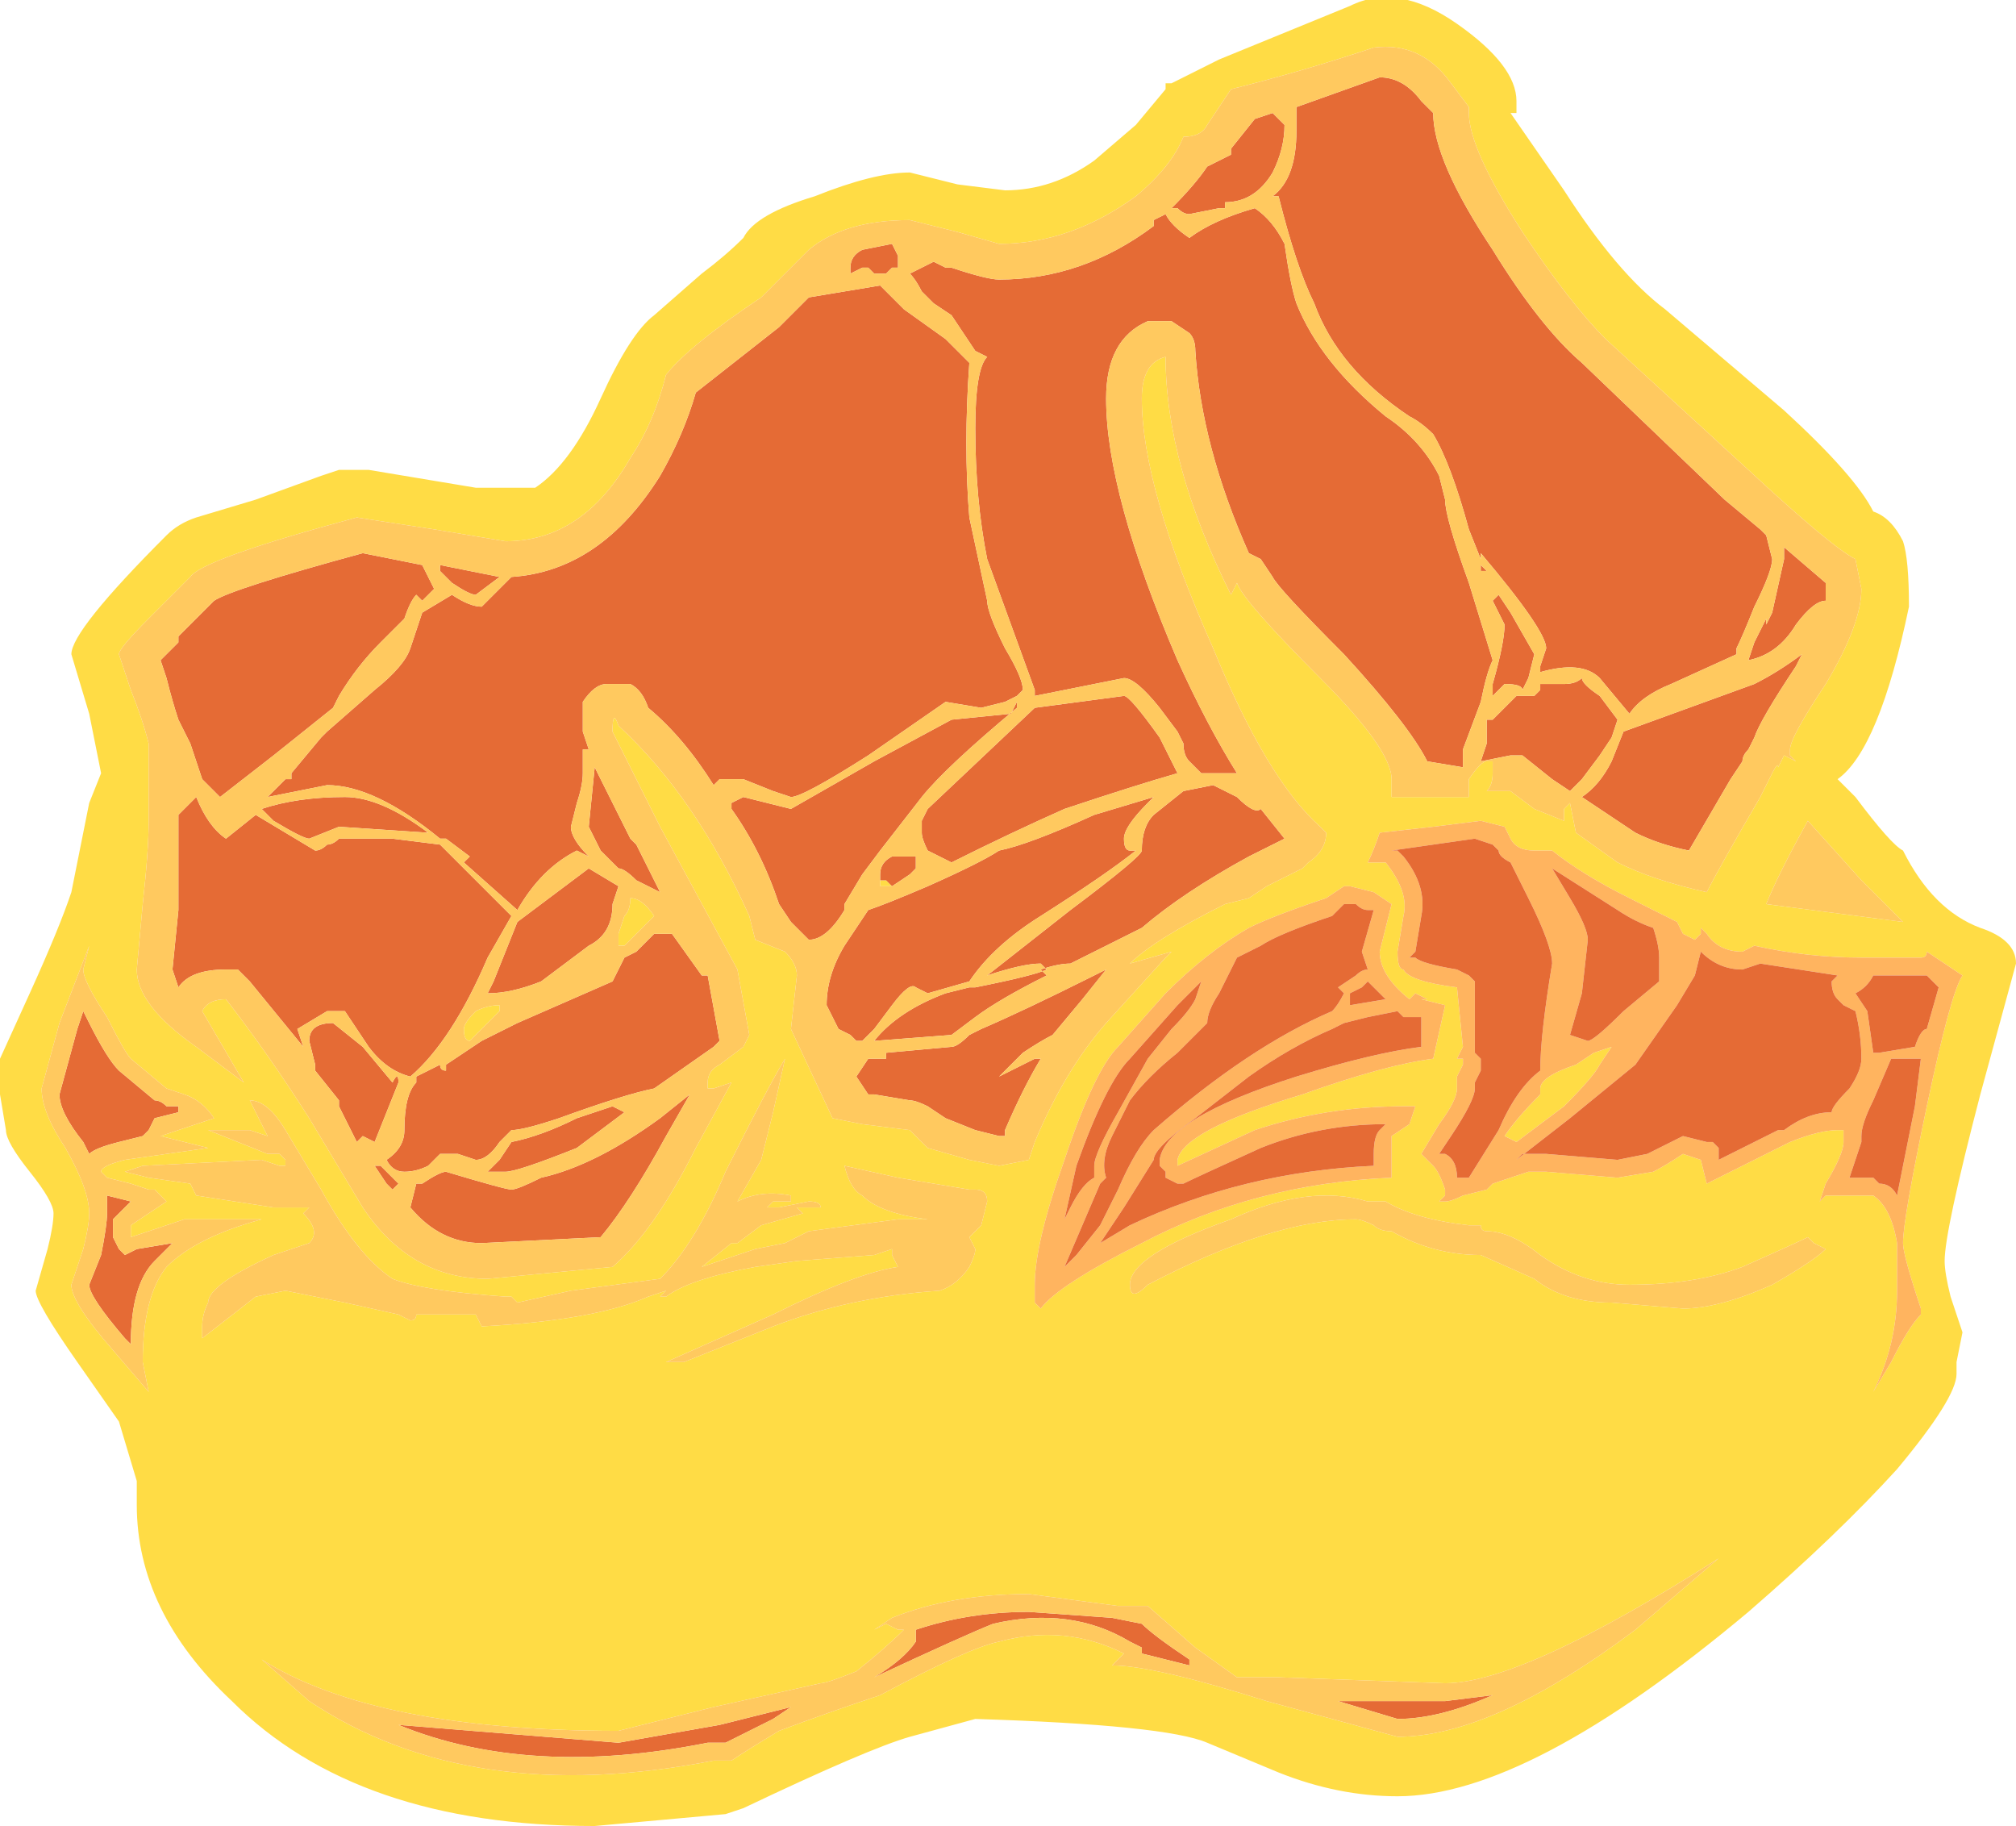 <?xml version="1.0" encoding="UTF-8" standalone="no"?>
<svg xmlns:ffdec="https://www.free-decompiler.com/flash" xmlns:xlink="http://www.w3.org/1999/xlink" ffdec:objectType="shape" height="15.35px" width="16.95px" xmlns="http://www.w3.org/2000/svg">
  <g transform="matrix(1.0, 0.0, 0.0, 1.0, 7.2, 11.35)">
    <path d="M6.3 -8.5 Q6.0 -8.8 5.6 -9.4 5.15 -10.1 5.15 -10.4 L5.15 -10.45 5.0 -10.65 Q4.75 -11.0 4.35 -10.95 3.75 -10.75 3.15 -10.6 L2.95 -10.3 Q2.9 -10.2 2.75 -10.2 2.65 -9.95 2.35 -9.7 1.8 -9.3 1.2 -9.3 L0.85 -9.4 0.45 -9.5 Q-0.1 -9.5 -0.4 -9.25 L-0.8 -8.85 Q-1.4 -8.45 -1.6 -8.2 -1.7 -7.8 -1.9 -7.5 -2.3 -6.8 -2.95 -6.8 L-3.55 -6.9 -4.2 -7.0 Q-5.5 -6.65 -5.6 -6.5 L-5.95 -6.15 Q-6.2 -5.9 -6.2 -5.85 L-6.1 -5.55 Q-6.0 -5.3 -5.95 -5.1 -5.95 -5.0 -5.95 -4.8 L-5.95 -4.45 Q-5.95 -4.2 -6.0 -3.75 L-6.05 -3.2 Q-6.05 -2.9 -5.55 -2.55 L-5.15 -2.25 -5.5 -2.85 Q-5.45 -2.95 -5.3 -2.95 -4.95 -2.5 -4.6 -1.95 L-4.15 -1.2 Q-3.75 -0.6 -3.1 -0.6 L-2.05 -0.7 Q-1.7 -1.0 -1.35 -1.7 L-1.05 -2.25 -1.2 -2.2 -1.25 -2.2 -1.25 -2.25 Q-1.25 -2.35 -1.15 -2.4 L-0.95 -2.55 -0.9 -2.65 -1.0 -3.2 -1.65 -4.4 -2.05 -5.2 Q-2.05 -5.4 -2.0 -5.25 -1.35 -4.65 -0.9 -3.65 L-0.85 -3.45 -0.6 -3.35 Q-0.5 -3.25 -0.5 -3.15 L-0.55 -2.7 -0.2 -1.95 0.05 -1.9 0.45 -1.85 0.6 -1.7 0.95 -1.6 1.2 -1.55 1.45 -1.6 1.5 -1.75 Q1.75 -2.35 2.1 -2.75 L2.6 -3.3 2.65 -3.35 2.3 -3.25 Q2.5 -3.45 3.1 -3.75 L3.3 -3.8 3.45 -3.9 3.75 -4.05 3.8 -4.1 Q3.95 -4.2 3.95 -4.35 L3.9 -4.4 Q3.45 -4.8 3.0 -5.9 2.4 -7.25 2.4 -8.0 2.4 -8.3 2.6 -8.35 2.6 -7.45 3.15 -6.35 L3.2 -6.45 Q3.25 -6.3 3.9 -5.65 4.5 -5.05 4.5 -4.8 L4.5 -4.65 5.15 -4.65 5.15 -4.8 Q5.25 -4.95 5.3 -4.95 L5.35 -4.95 5.35 -4.85 Q5.35 -4.75 5.3 -4.7 L5.5 -4.7 5.7 -4.55 5.95 -4.45 5.95 -4.55 6.0 -4.6 6.05 -4.35 6.4 -4.1 Q6.7 -3.95 7.15 -3.85 7.25 -4.05 7.6 -4.65 L7.7 -4.85 Q7.75 -4.95 7.75 -4.9 L7.8 -5.0 7.9 -4.95 7.85 -5.0 7.85 -5.05 Q7.85 -5.15 8.15 -5.6 8.45 -6.1 8.45 -6.4 L8.4 -6.65 Q8.2 -6.75 7.5 -7.4 L6.3 -8.5 M7.8 -7.9 Q8.4 -7.35 8.55 -7.05 8.7 -7.0 8.8 -6.8 8.85 -6.65 8.85 -6.25 8.6 -5.05 8.25 -4.8 L8.4 -4.65 Q8.7 -4.25 8.8 -4.2 9.05 -3.7 9.45 -3.55 9.75 -3.45 9.75 -3.25 L9.45 -2.15 Q9.15 -1.0 9.15 -0.75 9.15 -0.65 9.2 -0.45 L9.3 -0.15 9.25 0.1 9.25 0.2 Q9.25 0.4 8.75 1.0 8.25 1.55 7.5 2.2 5.65 3.75 4.55 3.75 4.05 3.75 3.55 3.55 L2.95 3.3 Q2.6 3.15 1.0 3.1 L0.45 3.25 Q0.1 3.35 -0.95 3.85 L-1.1 3.9 -2.2 4.0 Q-4.2 4.0 -5.25 2.95 -6.05 2.2 -6.05 1.3 L-6.05 1.1 -6.2 0.6 -6.55 0.1 Q-6.9 -0.4 -6.9 -0.5 L-6.8 -0.85 Q-6.75 -1.05 -6.75 -1.15 -6.75 -1.25 -6.95 -1.5 -7.15 -1.75 -7.15 -1.85 L-7.2 -2.15 -7.2 -2.45 -6.95 -3.0 Q-6.7 -3.55 -6.6 -3.85 L-6.45 -4.6 -6.35 -4.85 -6.45 -5.35 -6.6 -5.85 Q-6.6 -6.05 -5.8 -6.85 -5.7 -6.95 -5.55 -7.0 L-5.05 -7.15 -4.5 -7.35 -4.35 -7.4 -4.1 -7.4 -3.2 -7.25 -2.7 -7.25 Q-2.4 -7.45 -2.15 -8.0 -1.9 -8.55 -1.7 -8.7 L-1.3 -9.05 Q-1.1 -9.2 -0.95 -9.35 -0.85 -9.55 -0.35 -9.7 0.15 -9.9 0.45 -9.9 L0.85 -9.8 1.25 -9.75 Q1.65 -9.75 2.0 -10.0 L2.35 -10.3 2.6 -10.6 2.6 -10.65 2.65 -10.65 3.05 -10.85 4.15 -11.3 Q4.55 -11.5 5.05 -11.15 5.55 -10.8 5.55 -10.5 L5.55 -10.4 5.5 -10.4 5.95 -9.75 Q6.4 -9.05 6.8 -8.75 L7.8 -7.9 M4.1 -3.9 L3.95 -3.8 Q3.5 -3.65 3.3 -3.55 2.95 -3.35 2.6 -3.0 L2.2 -2.55 Q2.0 -2.35 1.75 -1.6 1.5 -0.9 1.5 -0.55 L1.5 -0.4 1.55 -0.35 Q1.7 -0.55 2.4 -0.9 3.35 -1.4 4.5 -1.45 L4.5 -1.65 Q4.5 -1.75 4.5 -1.8 L4.65 -1.9 4.7 -2.05 4.6 -2.05 Q3.95 -2.05 3.35 -1.85 L2.7 -1.55 2.7 -1.6 Q2.75 -1.85 3.75 -2.15 4.45 -2.4 4.85 -2.45 L4.95 -2.9 4.75 -2.95 4.8 -2.95 4.7 -3.0 4.65 -2.95 Q4.4 -3.15 4.4 -3.35 L4.5 -3.75 4.35 -3.85 4.15 -3.9 4.1 -3.9 M4.4 -4.35 Q4.35 -4.2 4.3 -4.1 L4.45 -4.1 Q4.65 -3.85 4.6 -3.65 L4.55 -3.35 Q4.55 -3.2 4.6 -3.2 4.65 -3.1 5.05 -3.05 L5.1 -2.55 5.05 -2.45 5.1 -2.45 5.1 -2.4 5.05 -2.3 5.05 -2.2 Q5.05 -2.1 4.9 -1.9 L4.75 -1.65 4.85 -1.55 Q4.9 -1.5 4.95 -1.35 L4.95 -1.3 4.9 -1.25 4.95 -1.25 Q5.0 -1.25 5.1 -1.3 L5.3 -1.35 5.35 -1.4 5.65 -1.5 5.8 -1.5 6.4 -1.45 6.7 -1.5 Q6.8 -1.55 6.95 -1.65 L7.1 -1.6 7.15 -1.4 7.85 -1.75 Q8.1 -1.85 8.25 -1.85 L8.3 -1.85 8.3 -1.75 Q8.3 -1.65 8.15 -1.4 L8.1 -1.25 8.15 -1.3 8.55 -1.3 Q8.7 -1.2 8.75 -0.9 L8.75 -0.5 Q8.75 -0.05 8.55 0.35 L8.7 0.1 Q8.85 -0.2 8.95 -0.3 L8.95 -0.35 Q8.8 -0.8 8.8 -0.9 8.8 -1.1 9.0 -2.05 9.2 -3.0 9.3 -3.15 L9.0 -3.35 Q9.0 -3.3 8.95 -3.3 L8.45 -3.3 Q8.0 -3.3 7.55 -3.4 L7.45 -3.35 Q7.25 -3.35 7.15 -3.5 L7.1 -3.55 7.1 -3.5 7.05 -3.45 6.95 -3.5 6.9 -3.6 Q6.7 -3.7 6.5 -3.8 6.1 -4.0 5.85 -4.2 L5.7 -4.2 Q5.55 -4.2 5.5 -4.3 L5.45 -4.4 5.25 -4.45 4.85 -4.4 4.4 -4.35 M0.45 -4.0 L0.5 -4.05 0.45 -4.0 M0.2 -3.95 L0.25 -3.95 0.3 -3.9 0.2 -3.9 0.2 -3.95 M1.0 -1.35 L0.95 -1.35 0.35 -1.45 -0.1 -1.55 Q-0.05 -1.35 0.05 -1.3 0.2 -1.15 0.6 -1.1 L0.35 -1.1 -0.4 -1.0 -0.6 -0.9 -0.85 -0.85 -1.3 -0.7 -1.05 -0.9 -1.0 -0.9 -0.8 -1.05 -0.45 -1.15 -0.5 -1.2 -0.3 -1.2 Q-0.3 -1.25 -0.4 -1.25 L-0.65 -1.2 -0.75 -1.2 -0.7 -1.25 -0.55 -1.25 -0.55 -1.3 Q-0.8 -1.35 -1.0 -1.25 L-0.8 -1.6 -0.7 -2.0 -0.6 -2.45 Q-0.75 -2.2 -1.1 -1.5 -1.35 -0.9 -1.65 -0.6 L-2.4 -0.5 -2.85 -0.4 -2.9 -0.45 -2.95 -0.45 Q-3.65 -0.5 -3.9 -0.6 -4.2 -0.8 -4.5 -1.35 L-4.8 -1.85 Q-4.95 -2.1 -5.1 -2.1 L-4.95 -1.8 -5.1 -1.85 -5.45 -1.85 -4.95 -1.65 -4.85 -1.65 -4.8 -1.6 -4.8 -1.55 -4.85 -1.55 -5.0 -1.6 -6.0 -1.55 -6.15 -1.5 -5.95 -1.45 -5.6 -1.4 -5.55 -1.3 -4.9 -1.2 -4.6 -1.2 -4.65 -1.15 Q-4.5 -1.0 -4.6 -0.9 L-4.9 -0.8 Q-5.45 -0.55 -5.45 -0.4 -5.5 -0.3 -5.5 -0.2 L-5.5 -0.1 -5.05 -0.45 -4.8 -0.5 -4.3 -0.4 -3.85 -0.3 -3.75 -0.25 Q-3.7 -0.25 -3.7 -0.3 L-3.2 -0.3 -3.15 -0.2 Q-2.2 -0.25 -1.75 -0.45 L-1.6 -0.5 -1.65 -0.45 -1.6 -0.45 Q-1.4 -0.6 -0.85 -0.7 L-0.5 -0.75 0.15 -0.8 0.3 -0.85 0.3 -0.8 0.35 -0.7 Q0.0 -0.65 -0.7 -0.3 L-1.6 0.1 -1.45 0.1 -0.7 -0.2 Q-0.05 -0.45 0.7 -0.5 0.85 -0.55 0.95 -0.7 1.0 -0.8 1.0 -0.85 L0.95 -0.95 1.05 -1.05 1.1 -1.25 Q1.1 -1.35 1.0 -1.35 M2.3 -0.55 Q2.3 -0.4 2.45 -0.55 3.5 -1.1 4.2 -1.1 4.25 -1.1 4.35 -1.05 4.4 -1.0 4.5 -1.0 4.85 -0.8 5.25 -0.8 L5.7 -0.6 Q5.95 -0.4 6.35 -0.4 L6.95 -0.35 Q7.25 -0.35 7.7 -0.55 8.05 -0.75 8.15 -0.85 L8.05 -0.9 8.0 -0.95 Q7.9 -0.9 7.45 -0.7 7.05 -0.55 6.5 -0.55 6.1 -0.55 5.75 -0.8 5.5 -1.0 5.3 -1.0 5.25 -1.0 5.25 -1.05 L5.15 -1.05 Q4.7 -1.1 4.45 -1.25 L4.3 -1.25 Q3.8 -1.4 3.15 -1.1 2.3 -0.8 2.3 -0.55 M5.75 -2.2 Q5.75 -2.3 6.05 -2.4 L6.2 -2.5 6.35 -2.55 6.25 -2.4 Q6.2 -2.3 5.95 -2.05 L5.55 -1.75 5.45 -1.8 Q5.55 -1.95 5.75 -2.15 L5.75 -2.2 M8.0 -4.45 Q7.75 -4.0 7.65 -3.75 L8.8 -3.6 8.45 -3.95 8.0 -4.45 M7.25 1.75 Q5.6 2.8 4.95 2.8 L3.55 2.75 3.2 2.75 2.85 2.5 2.45 2.15 2.2 2.15 1.45 2.05 Q0.8 2.05 0.3 2.25 L0.15 2.35 0.25 2.3 0.35 2.35 0.4 2.35 Q0.25 2.5 0.0 2.7 -0.25 2.8 -0.3 2.8 L-1.2 3.0 -2.0 3.2 Q-4.05 3.2 -5.0 2.6 L-4.6 2.95 Q-3.25 3.85 -1.2 3.45 L-1.05 3.45 Q-0.9 3.35 -0.65 3.2 -0.25 3.05 0.2 2.9 0.95 2.5 1.2 2.45 1.75 2.3 2.25 2.55 L2.15 2.65 Q2.5 2.65 3.45 2.95 L4.55 3.25 Q5.35 3.25 6.55 2.35 L7.25 1.75 M-6.5 -3.2 L-6.45 -3.4 -6.7 -2.75 -6.85 -2.2 Q-6.85 -2.0 -6.65 -1.7 -6.45 -1.35 -6.45 -1.15 -6.45 -1.05 -6.5 -0.85 L-6.6 -0.55 Q-6.6 -0.4 -6.25 0.0 L-5.95 0.35 -6.0 0.1 Q-6.0 -0.45 -5.8 -0.7 -5.55 -0.95 -5.0 -1.1 L-5.65 -1.1 -6.1 -0.95 -6.1 -1.05 -5.8 -1.25 Q-5.85 -1.3 -5.9 -1.35 L-5.95 -1.35 -6.1 -1.4 -6.3 -1.45 -6.35 -1.5 Q-6.35 -1.55 -6.15 -1.6 L-5.45 -1.7 -5.85 -1.8 -5.4 -1.95 Q-5.5 -2.1 -5.65 -2.15 L-5.8 -2.2 -6.1 -2.45 Q-6.15 -2.5 -6.3 -2.8 -6.5 -3.1 -6.5 -3.2 M-1.9 -3.8 Q-1.8 -3.8 -1.7 -3.65 -1.75 -3.6 -1.95 -3.4 L-2.0 -3.4 -2.0 -3.5 -1.95 -3.65 Q-1.9 -3.7 -1.9 -3.8 M-3.0 -2.85 L-3.25 -2.6 Q-3.3 -2.6 -3.3 -2.7 -3.3 -2.75 -3.2 -2.85 -3.1 -2.9 -3.0 -2.9 -3.0 -2.95 -3.0 -2.85 M-4.25 -0.6 L-4.25 -0.6 M-0.7 -3.15 L-0.7 -3.15" fill="#ffdc45" fill-rule="evenodd" stroke="none"/>
    <path d="M4.1 -3.9 L4.15 -3.9 4.35 -3.85 4.5 -3.75 4.4 -3.35 Q4.4 -3.15 4.65 -2.95 L4.7 -3.0 4.8 -2.95 4.75 -2.95 4.95 -2.9 4.85 -2.45 Q4.45 -2.4 3.75 -2.15 2.75 -1.85 2.7 -1.6 L2.7 -1.55 3.35 -1.85 Q3.95 -2.05 4.6 -2.05 L4.7 -2.05 4.65 -1.9 4.5 -1.8 Q4.5 -1.75 4.5 -1.65 L4.5 -1.45 Q3.35 -1.4 2.4 -0.9 1.7 -0.55 1.55 -0.35 L1.5 -0.4 1.5 -0.55 Q1.5 -0.9 1.75 -1.6 2.0 -2.35 2.2 -2.55 L2.6 -3.0 Q2.95 -3.35 3.3 -3.55 3.5 -3.65 3.95 -3.8 L4.1 -3.9 M4.85 -4.25 L4.5 -4.2 4.55 -4.2 4.6 -4.15 Q4.8 -3.9 4.75 -3.65 L4.7 -3.35 4.65 -3.3 4.7 -3.3 Q4.75 -3.25 5.05 -3.2 L5.15 -3.15 5.2 -3.1 5.2 -2.5 5.25 -2.45 5.25 -2.35 5.2 -2.25 5.2 -2.2 Q5.2 -2.1 5.0 -1.8 L4.9 -1.65 4.95 -1.65 Q5.05 -1.6 5.05 -1.45 L5.15 -1.45 5.4 -1.85 Q5.55 -2.2 5.75 -2.35 5.75 -2.65 5.85 -3.25 5.85 -3.4 5.65 -3.8 L5.5 -4.1 Q5.4 -4.15 5.4 -4.2 L5.35 -4.25 5.2 -4.3 4.85 -4.25 M4.1 -3.75 L4.0 -3.65 Q3.55 -3.5 3.4 -3.4 L3.2 -3.3 3.05 -3.0 Q2.95 -2.85 2.95 -2.75 L2.7 -2.5 Q2.45 -2.3 2.3 -2.1 L2.15 -1.8 Q2.05 -1.6 2.1 -1.45 L2.05 -1.4 1.75 -0.7 1.85 -0.8 2.05 -1.05 2.2 -1.35 Q2.35 -1.7 2.5 -1.85 3.3 -2.55 4.0 -2.85 4.05 -2.9 4.1 -3.0 L4.05 -3.05 4.2 -3.15 Q4.25 -3.2 4.3 -3.2 L4.25 -3.35 4.35 -3.7 4.3 -3.7 Q4.25 -3.7 4.2 -3.75 L4.1 -3.75 M4.15 -3.75 L4.15 -3.75 M4.4 -4.35 L4.85 -4.4 5.25 -4.45 5.45 -4.4 5.5 -4.3 Q5.55 -4.2 5.7 -4.2 L5.85 -4.2 Q6.1 -4.0 6.5 -3.8 6.7 -3.7 6.9 -3.6 L6.95 -3.5 7.05 -3.45 7.1 -3.5 7.1 -3.55 7.15 -3.5 Q7.25 -3.35 7.45 -3.35 L7.55 -3.4 Q8.0 -3.3 8.45 -3.3 L8.95 -3.3 Q9.0 -3.3 9.0 -3.35 L9.3 -3.15 Q9.2 -3.0 9.0 -2.05 8.8 -1.1 8.8 -0.9 8.8 -0.8 8.95 -0.35 L8.95 -0.3 Q8.85 -0.2 8.7 0.1 L8.55 0.35 Q8.75 -0.05 8.75 -0.5 L8.75 -0.9 Q8.7 -1.2 8.55 -1.3 L8.15 -1.3 8.1 -1.25 8.15 -1.4 Q8.3 -1.65 8.3 -1.75 L8.3 -1.85 8.25 -1.85 Q8.1 -1.85 7.85 -1.75 L7.15 -1.4 7.1 -1.6 6.95 -1.65 Q6.8 -1.55 6.7 -1.5 L6.4 -1.45 5.8 -1.5 5.65 -1.5 5.35 -1.4 5.3 -1.35 5.1 -1.3 Q5.0 -1.25 4.95 -1.25 L4.9 -1.25 4.95 -1.3 4.95 -1.35 Q4.9 -1.5 4.85 -1.55 L4.75 -1.65 4.9 -1.9 Q5.05 -2.1 5.05 -2.2 L5.05 -2.3 5.1 -2.4 5.1 -2.45 5.05 -2.45 5.1 -2.55 5.05 -3.05 Q4.65 -3.1 4.6 -3.2 4.55 -3.2 4.55 -3.35 L4.6 -3.65 Q4.65 -3.85 4.45 -4.1 L4.3 -4.1 Q4.35 -4.2 4.4 -4.35 M2.85 -2.95 L2.9 -3.1 2.7 -2.9 2.3 -2.45 Q2.1 -2.25 1.85 -1.55 L1.75 -1.1 1.8 -1.2 Q1.9 -1.4 2.0 -1.45 L2.0 -1.55 Q2.0 -1.65 2.2 -2.0 L2.45 -2.45 2.65 -2.7 Q2.8 -2.85 2.85 -2.95 M2.25 -1.2 L2.05 -0.9 2.3 -1.05 Q3.25 -1.5 4.35 -1.55 L4.35 -1.65 Q4.35 -1.8 4.4 -1.85 L4.45 -1.9 Q3.9 -1.9 3.4 -1.7 2.85 -1.45 2.75 -1.4 L2.7 -1.4 2.6 -1.45 2.6 -1.5 2.55 -1.55 2.55 -1.6 Q2.6 -1.95 3.7 -2.3 4.35 -2.5 4.75 -2.55 L4.75 -2.8 4.6 -2.8 4.55 -2.85 4.3 -2.8 4.1 -2.75 4.0 -2.7 Q3.65 -2.55 3.3 -2.3 L2.85 -1.95 Q2.5 -1.7 2.5 -1.6 L2.25 -1.2 M5.75 -2.2 L5.75 -2.15 Q5.55 -1.95 5.45 -1.8 L5.55 -1.75 5.95 -2.05 Q6.2 -2.3 6.25 -2.4 L6.35 -2.55 6.2 -2.5 6.05 -2.4 Q5.75 -2.3 5.75 -2.2 M4.15 -2.9 L4.45 -2.95 4.3 -3.1 4.25 -3.05 4.15 -3.0 4.15 -2.9 M5.55 -1.6 L5.6 -1.65 5.8 -1.65 6.4 -1.6 6.65 -1.65 Q6.75 -1.7 6.85 -1.75 L6.95 -1.8 7.15 -1.75 7.2 -1.75 7.25 -1.7 7.25 -1.6 7.75 -1.85 7.8 -1.85 Q8.0 -2.0 8.2 -2.0 8.2 -2.05 8.35 -2.2 8.45 -2.35 8.45 -2.45 8.45 -2.65 8.4 -2.85 L8.3 -2.9 8.25 -2.95 Q8.2 -3.0 8.2 -3.1 L8.25 -3.15 7.6 -3.25 7.45 -3.2 Q7.25 -3.2 7.1 -3.35 L7.05 -3.15 6.9 -2.9 6.55 -2.4 6.0 -1.95 5.55 -1.6 M6.0 -3.8 Q6.15 -3.55 6.15 -3.45 L6.1 -3.0 6.0 -2.65 6.15 -2.6 Q6.2 -2.6 6.45 -2.85 L6.75 -3.1 6.75 -3.3 Q6.75 -3.4 6.7 -3.55 6.55 -3.6 6.4 -3.7 L5.85 -4.05 6.0 -3.8 M8.5 -2.85 L8.55 -2.5 8.6 -2.5 8.9 -2.55 Q8.95 -2.7 9.0 -2.7 L9.1 -3.05 Q9.05 -3.1 9.0 -3.15 L8.55 -3.15 Q8.5 -3.05 8.4 -3.0 L8.5 -2.85 M8.45 -1.8 L8.45 -1.75 8.35 -1.45 8.55 -1.45 8.6 -1.4 Q8.7 -1.4 8.75 -1.3 L8.9 -2.05 8.95 -2.45 8.7 -2.45 8.55 -2.1 Q8.45 -1.9 8.45 -1.8 M-0.7 -3.15 L-0.7 -3.15" fill="#ffb45f" fill-rule="evenodd" stroke="none"/>
    <path d="M1.25 -1.8 L1.25 -1.8" fill="#990000" fill-rule="evenodd" stroke="none"/>
    <path d="M7.3 -7.15 L7.6 -6.9 7.65 -6.85 7.7 -6.65 Q7.7 -6.55 7.55 -6.25 7.45 -6.0 7.4 -5.9 L7.4 -5.85 6.85 -5.6 Q6.6 -5.5 6.5 -5.35 L6.25 -5.65 Q6.1 -5.8 5.75 -5.7 L5.75 -5.75 5.8 -5.9 Q5.8 -6.05 5.25 -6.7 L5.25 -6.65 5.15 -6.9 Q5.0 -7.45 4.85 -7.7 4.75 -7.8 4.65 -7.85 4.05 -8.25 3.85 -8.8 3.7 -9.1 3.55 -9.7 L3.5 -9.7 Q3.7 -9.85 3.7 -10.25 L3.7 -10.45 4.4 -10.7 Q4.6 -10.7 4.75 -10.5 L4.85 -10.4 Q4.85 -10.0 5.35 -9.25 5.75 -8.6 6.1 -8.3 L7.3 -7.15 M2.7 -9.6 L2.65 -9.6 Q2.85 -9.8 2.95 -9.95 3.05 -10.0 3.15 -10.05 L3.15 -10.1 3.35 -10.35 3.5 -10.4 3.6 -10.3 Q3.6 -10.1 3.5 -9.9 3.35 -9.65 3.1 -9.65 L3.1 -9.6 3.05 -9.6 2.8 -9.55 Q2.75 -9.55 2.7 -9.6 M2.6 -9.55 Q2.65 -9.45 2.8 -9.35 3.0 -9.5 3.35 -9.6 3.5 -9.5 3.6 -9.3 3.65 -8.95 3.7 -8.8 3.9 -8.3 4.45 -7.85 4.75 -7.65 4.9 -7.35 L4.95 -7.15 Q4.95 -7.0 5.15 -6.45 L5.35 -5.8 5.35 -5.8 Q5.3 -5.7 5.25 -5.45 L5.1 -5.05 5.1 -4.9 4.8 -4.95 Q4.65 -5.25 4.1 -5.85 3.55 -6.4 3.5 -6.5 L3.4 -6.65 3.3 -6.7 Q2.9 -7.6 2.85 -8.4 2.85 -8.5 2.8 -8.55 L2.65 -8.65 2.45 -8.65 Q2.1 -8.5 2.1 -8.0 2.1 -7.2 2.7 -5.8 2.95 -5.25 3.2 -4.85 L2.9 -4.85 2.8 -4.95 Q2.75 -5.0 2.75 -5.1 L2.7 -5.2 2.55 -5.4 Q2.35 -5.65 2.25 -5.65 L1.5 -5.5 1.5 -5.55 1.1 -6.65 Q1.0 -7.15 1.0 -7.75 1.0 -8.25 1.1 -8.35 L1.0 -8.4 0.8 -8.7 0.65 -8.8 0.55 -8.9 Q0.5 -9.0 0.45 -9.05 L0.65 -9.15 0.75 -9.1 0.8 -9.1 Q1.1 -9.0 1.2 -9.0 1.9 -9.0 2.5 -9.45 L2.5 -9.5 2.6 -9.55 M0.25 -9.05 L0.15 -9.05 0.1 -9.1 0.05 -9.1 -0.05 -9.05 -0.05 -9.1 Q-0.05 -9.2 0.05 -9.25 L0.3 -9.3 0.35 -9.2 0.35 -9.1 0.3 -9.1 0.25 -9.05 M3.4 -4.55 L3.6 -4.3 3.3 -4.15 Q2.75 -3.85 2.4 -3.55 L1.8 -3.25 Q1.7 -3.25 1.55 -3.2 L1.6 -3.15 Q1.2 -2.95 1.0 -2.8 L0.8 -2.65 0.15 -2.6 Q0.35 -2.85 0.75 -3.0 L0.95 -3.05 1.0 -3.05 Q1.5 -3.15 1.6 -3.2 L1.55 -3.25 Q1.4 -3.25 1.1 -3.15 L1.8 -3.7 Q2.4 -4.15 2.4 -4.2 2.4 -4.4 2.5 -4.5 L2.75 -4.7 3.0 -4.75 3.2 -4.65 Q3.35 -4.5 3.4 -4.55 M5.75 -5.55 L5.75 -5.6 5.95 -5.6 Q6.05 -5.6 6.1 -5.65 6.1 -5.6 6.25 -5.5 L6.4 -5.3 6.35 -5.15 6.25 -5.0 6.1 -4.8 6.0 -4.7 5.85 -4.8 5.6 -5.0 5.5 -5.0 5.25 -4.95 5.3 -5.1 5.3 -5.3 5.35 -5.3 5.55 -5.5 5.7 -5.5 5.75 -5.55 M5.35 -6.3 L5.4 -6.35 5.5 -6.2 5.7 -5.85 5.65 -5.65 5.6 -5.55 Q5.6 -5.6 5.45 -5.6 L5.35 -5.5 5.35 -5.6 Q5.45 -5.95 5.45 -6.1 L5.35 -6.3 M5.25 -6.55 L5.25 -6.6 5.3 -6.55 5.25 -6.55 M0.75 -8.5 L0.95 -8.3 Q0.9 -7.6 0.95 -7.0 L1.1 -6.3 Q1.1 -6.2 1.25 -5.9 1.4 -5.65 1.4 -5.55 L1.35 -5.5 1.25 -5.45 1.05 -5.4 0.75 -5.45 0.1 -5.0 Q-0.45 -4.65 -0.55 -4.65 L-0.7 -4.7 -0.95 -4.8 -1.15 -4.8 -1.2 -4.75 Q-1.45 -5.15 -1.75 -5.4 -1.8 -5.55 -1.9 -5.6 L-2.1 -5.6 Q-2.2 -5.6 -2.3 -5.45 L-2.3 -5.2 -2.25 -5.05 -2.3 -5.05 -2.3 -4.85 Q-2.3 -4.75 -2.35 -4.6 L-2.4 -4.4 Q-2.4 -4.3 -2.25 -4.15 L-2.35 -4.2 Q-2.65 -4.05 -2.85 -3.7 L-3.3 -4.1 -3.25 -4.15 -3.45 -4.3 -3.5 -4.3 Q-4.05 -4.75 -4.45 -4.75 L-4.95 -4.65 -4.8 -4.8 -4.75 -4.8 -4.75 -4.85 -4.5 -5.15 -4.45 -5.2 -4.05 -5.55 Q-3.8 -5.75 -3.75 -5.9 L-3.65 -6.2 -3.4 -6.35 Q-3.25 -6.25 -3.15 -6.25 L-2.9 -6.5 Q-2.15 -6.55 -1.65 -7.35 -1.45 -7.7 -1.35 -8.05 L-0.65 -8.6 -0.4 -8.85 0.2 -8.95 0.4 -8.75 0.75 -8.5 M4.15 -3.75 L4.15 -3.75 M4.1 -3.75 L4.2 -3.75 Q4.25 -3.7 4.3 -3.7 L4.35 -3.7 4.25 -3.35 4.3 -3.2 Q4.25 -3.2 4.2 -3.15 L4.05 -3.05 4.1 -3.0 Q4.05 -2.9 4.0 -2.85 3.3 -2.55 2.5 -1.85 2.35 -1.7 2.2 -1.35 L2.05 -1.05 1.85 -0.8 1.75 -0.7 2.05 -1.4 2.1 -1.45 Q2.05 -1.6 2.15 -1.8 L2.3 -2.1 Q2.45 -2.3 2.7 -2.5 L2.95 -2.75 Q2.95 -2.85 3.05 -3.0 L3.2 -3.3 3.4 -3.4 Q3.55 -3.5 4.0 -3.65 L4.1 -3.75 M4.85 -4.25 L5.2 -4.3 5.35 -4.25 5.4 -4.2 Q5.4 -4.15 5.5 -4.1 L5.65 -3.8 Q5.85 -3.4 5.85 -3.25 5.75 -2.65 5.75 -2.35 5.55 -2.2 5.4 -1.85 L5.15 -1.45 5.05 -1.45 Q5.05 -1.6 4.95 -1.65 L4.9 -1.65 5.0 -1.8 Q5.2 -2.1 5.2 -2.2 L5.2 -2.25 5.25 -2.35 5.25 -2.45 5.2 -2.5 5.2 -3.1 5.15 -3.15 5.05 -3.2 Q4.75 -3.25 4.7 -3.3 L4.65 -3.3 4.7 -3.35 4.75 -3.65 Q4.8 -3.9 4.6 -4.15 L4.55 -4.2 4.5 -4.2 4.85 -4.25 M1.35 -5.45 L1.35 -5.4 Q0.75 -4.9 0.55 -4.65 L0.2 -4.2 0.05 -4.0 -0.1 -3.75 -0.1 -3.7 Q-0.25 -3.45 -0.4 -3.45 L-0.55 -3.6 -0.65 -3.75 Q-0.8 -4.2 -1.05 -4.55 L-1.05 -4.6 -0.95 -4.65 -0.55 -4.55 0.15 -4.95 0.8 -5.3 1.3 -5.35 1.35 -5.45 M1.5 -5.4 L2.25 -5.5 Q2.3 -5.5 2.55 -5.15 L2.7 -4.85 Q2.35 -4.75 1.75 -4.55 1.3 -4.35 0.8 -4.1 L0.6 -4.2 Q0.55 -4.3 0.55 -4.35 L0.55 -4.45 0.6 -4.55 1.5 -5.4 M0.5 -4.05 L0.45 -4.0 0.3 -3.9 0.25 -3.95 0.2 -3.95 0.2 -4.0 Q0.2 -4.1 0.3 -4.15 L0.35 -4.15 0.5 -4.15 0.5 -4.05 M0.65 -4.0 L0.65 -4.0 M0.1 -3.7 Q0.25 -3.75 0.6 -3.9 1.05 -4.1 1.2 -4.2 1.45 -4.25 2.0 -4.5 L2.5 -4.65 2.45 -4.6 Q2.25 -4.4 2.25 -4.3 2.25 -4.2 2.3 -4.2 L2.35 -4.2 Q2.1 -4.0 1.55 -3.65 1.15 -3.4 0.95 -3.1 L0.6 -3.0 0.5 -3.05 Q0.45 -3.1 0.3 -2.9 L0.15 -2.7 0.05 -2.6 0.0 -2.6 -0.05 -2.65 -0.15 -2.7 -0.25 -2.9 Q-0.25 -3.15 -0.1 -3.4 L0.1 -3.7 M2.85 -2.95 Q2.8 -2.85 2.65 -2.7 L2.45 -2.45 2.2 -2.0 Q2.0 -1.65 2.0 -1.55 L2.0 -1.45 Q1.9 -1.4 1.8 -1.2 L1.75 -1.1 1.85 -1.55 Q2.1 -2.25 2.3 -2.45 L2.7 -2.9 2.9 -3.1 2.85 -2.95 M2.0 -3.15 L2.1 -3.2 1.9 -2.95 1.65 -2.65 Q1.55 -2.6 1.4 -2.5 L1.2 -2.3 Q1.3 -2.35 1.5 -2.45 L1.55 -2.45 Q1.4 -2.2 1.25 -1.85 L1.25 -1.8 1.2 -1.8 1.0 -1.85 0.75 -1.95 0.6 -2.05 Q0.5 -2.1 0.45 -2.1 L0.15 -2.15 0.1 -2.15 0.0 -2.3 0.1 -2.45 0.25 -2.45 0.25 -2.5 0.8 -2.55 Q0.85 -2.55 0.95 -2.65 L1.05 -2.7 Q1.4 -2.85 2.0 -3.15 M2.25 -1.2 L2.5 -1.6 Q2.5 -1.7 2.85 -1.95 L3.3 -2.3 Q3.65 -2.55 4.0 -2.7 L4.1 -2.75 4.3 -2.8 4.55 -2.85 4.6 -2.8 4.75 -2.8 4.75 -2.55 Q4.35 -2.5 3.7 -2.3 2.6 -1.95 2.55 -1.6 L2.55 -1.55 2.6 -1.5 2.6 -1.45 2.7 -1.4 2.75 -1.4 Q2.85 -1.45 3.4 -1.7 3.9 -1.9 4.45 -1.9 L4.4 -1.85 Q4.35 -1.8 4.35 -1.65 L4.35 -1.55 Q3.25 -1.5 2.3 -1.05 L2.05 -0.9 2.25 -1.2 M4.15 -2.9 L4.15 -3.0 4.25 -3.05 4.3 -3.1 4.45 -2.95 4.15 -2.9 M5.55 -1.6 L6.0 -1.95 6.55 -2.4 6.9 -2.9 7.05 -3.15 7.1 -3.35 Q7.25 -3.2 7.45 -3.2 L7.6 -3.25 8.25 -3.15 8.2 -3.1 Q8.2 -3.0 8.25 -2.95 L8.3 -2.9 8.4 -2.85 Q8.45 -2.65 8.45 -2.45 8.45 -2.35 8.35 -2.2 8.2 -2.05 8.2 -2.0 8.0 -2.0 7.8 -1.85 L7.75 -1.85 7.25 -1.6 7.25 -1.7 7.2 -1.75 7.15 -1.75 6.95 -1.8 6.85 -1.75 Q6.75 -1.7 6.65 -1.65 L6.4 -1.6 5.8 -1.65 5.6 -1.65 5.55 -1.6 M8.15 -6.4 L8.15 -6.3 Q8.05 -6.3 7.9 -6.1 7.75 -5.85 7.5 -5.8 L7.55 -5.95 7.65 -6.15 7.65 -6.1 7.7 -6.2 7.8 -6.65 7.8 -6.75 8.15 -6.45 8.15 -6.4 M7.9 -5.75 Q7.6 -5.3 7.55 -5.15 L7.5 -5.05 Q7.45 -5.0 7.45 -4.95 L7.35 -4.8 7.0 -4.2 Q6.75 -4.25 6.55 -4.35 L6.1 -4.65 Q6.25 -4.75 6.35 -4.95 L6.45 -5.2 7.55 -5.6 Q7.75 -5.7 7.95 -5.85 L7.9 -5.75 M7.45 -5.8 L7.45 -5.8 M6.0 -3.8 L5.85 -4.05 6.4 -3.7 Q6.55 -3.6 6.7 -3.55 6.75 -3.4 6.75 -3.3 L6.75 -3.1 6.45 -2.85 Q6.2 -2.6 6.15 -2.6 L6.0 -2.65 6.1 -3.0 6.15 -3.45 Q6.15 -3.55 6.0 -3.8 M8.45 -1.8 Q8.45 -1.9 8.55 -2.1 L8.7 -2.45 8.95 -2.45 8.9 -2.05 8.75 -1.3 Q8.7 -1.4 8.6 -1.4 L8.55 -1.45 8.35 -1.45 8.45 -1.75 8.45 -1.8 M8.5 -2.85 L8.4 -3.0 Q8.5 -3.05 8.55 -3.15 L9.0 -3.15 Q9.05 -3.1 9.1 -3.05 L9.0 -2.7 Q8.95 -2.7 8.9 -2.55 L8.6 -2.5 8.55 -2.5 8.5 -2.85 M4.55 3.1 L4.05 2.95 4.95 2.95 5.35 2.9 Q4.9 3.1 4.55 3.1 M1.15 2.3 Q0.9 2.4 0.15 2.75 0.4 2.6 0.5 2.45 L0.5 2.35 Q0.95 2.2 1.45 2.2 L2.15 2.25 2.4 2.3 Q2.5 2.4 2.8 2.6 L2.8 2.65 2.4 2.55 2.4 2.5 2.3 2.45 Q1.8 2.15 1.15 2.3 M-5.85 -5.8 L-5.7 -5.95 -5.7 -6.0 -5.4 -6.3 Q-5.25 -6.4 -4.15 -6.7 L-3.65 -6.6 -3.55 -6.4 -3.65 -6.3 -3.7 -6.35 Q-3.75 -6.3 -3.8 -6.15 L-4.0 -5.95 Q-4.2 -5.75 -4.35 -5.5 L-4.4 -5.4 -4.9 -5.0 -5.35 -4.65 -5.5 -4.8 -5.6 -5.1 Q-5.65 -5.2 -5.7 -5.3 -5.75 -5.45 -5.8 -5.65 L-5.85 -5.8 M-6.45 -2.75 Q-6.3 -2.45 -6.2 -2.35 L-5.9 -2.1 Q-5.85 -2.1 -5.8 -2.05 L-5.7 -2.05 -5.7 -2.0 -5.9 -1.95 -5.95 -1.85 -6.0 -1.8 -6.2 -1.75 Q-6.4 -1.7 -6.45 -1.65 L-6.5 -1.75 Q-6.7 -2.0 -6.7 -2.15 L-6.55 -2.7 -6.5 -2.85 -6.45 -2.75 M-6.25 -0.95 L-6.2 -0.85 -6.15 -0.8 -6.05 -0.85 -5.75 -0.9 -5.9 -0.75 Q-6.1 -0.55 -6.1 -0.05 L-6.15 -0.1 Q-6.45 -0.45 -6.45 -0.55 L-6.35 -0.8 Q-6.3 -1.05 -6.3 -1.15 L-6.3 -1.3 -6.1 -1.25 -6.25 -1.1 -6.25 -0.95 M-2.85 -3.6 L-2.25 -4.05 -2.0 -3.9 -2.05 -3.75 Q-2.05 -3.5 -2.25 -3.4 L-2.65 -3.1 Q-2.9 -3.0 -3.1 -3.0 L-3.05 -3.1 -2.85 -3.6 M-2.25 -4.4 L-2.2 -4.9 -1.9 -4.3 -1.85 -4.25 -1.65 -3.85 -1.85 -3.95 Q-1.95 -4.05 -2.0 -4.05 L-2.15 -4.2 -2.25 -4.4 M-5.7 -4.5 L-5.55 -4.65 Q-5.45 -4.4 -5.3 -4.3 L-5.05 -4.5 -4.55 -4.2 Q-4.5 -4.2 -4.45 -4.25 -4.4 -4.25 -4.35 -4.3 L-3.9 -4.3 -3.5 -4.25 -2.9 -3.65 -3.1 -3.3 Q-3.4 -2.6 -3.75 -2.3 -3.95 -2.35 -4.1 -2.55 L-4.3 -2.85 -4.45 -2.85 -4.7 -2.7 -4.65 -2.55 -5.1 -3.1 -5.2 -3.2 -5.3 -3.2 Q-5.6 -3.2 -5.7 -3.05 L-5.75 -3.2 -5.7 -3.7 Q-5.7 -4.2 -5.7 -4.45 L-5.7 -4.5 M-4.9 -4.45 L-5.0 -4.55 Q-4.7 -4.65 -4.3 -4.65 -4.0 -4.65 -3.6 -4.35 L-4.35 -4.4 -4.6 -4.3 Q-4.65 -4.3 -4.9 -4.45 M-3.85 -6.0 L-3.85 -6.0 M-3.4 -6.45 L-3.5 -6.55 -3.5 -6.6 -3.0 -6.5 -3.2 -6.35 Q-3.25 -6.35 -3.4 -6.45 M-3.0 -1.6 L-2.9 -1.75 Q-2.65 -1.8 -2.35 -1.95 L-2.05 -2.05 -1.95 -2.0 -2.35 -1.7 Q-2.85 -1.5 -2.95 -1.5 L-3.1 -1.5 -3.0 -1.6 M-3.9 -2.25 Q-3.85 -2.35 -3.85 -2.25 L-4.05 -1.75 -4.15 -1.8 -4.2 -1.75 -4.35 -2.05 -4.35 -2.1 -4.55 -2.35 -4.55 -2.4 -4.6 -2.6 Q-4.6 -2.75 -4.4 -2.75 L-4.15 -2.55 -3.9 -2.25 M-3.7 -2.25 L-3.7 -2.3 Q-3.6 -2.35 -3.5 -2.4 -3.5 -2.35 -3.45 -2.35 L-3.45 -2.4 -3.15 -2.6 -2.85 -2.75 -2.05 -3.1 -1.95 -3.3 -1.85 -3.35 -1.7 -3.5 -1.55 -3.5 -1.3 -3.15 -1.25 -3.15 -1.15 -2.6 -1.2 -2.55 -1.7 -2.2 Q-1.95 -2.15 -2.5 -1.95 -2.8 -1.85 -2.9 -1.85 L-3.0 -1.75 Q-3.1 -1.6 -3.2 -1.6 L-3.35 -1.65 -3.5 -1.65 -3.6 -1.55 Q-3.7 -1.5 -3.8 -1.5 -3.9 -1.5 -3.95 -1.6 -3.8 -1.7 -3.8 -1.85 -3.8 -2.15 -3.7 -2.25 M-3.95 -1.4 L-4.05 -1.55 -4.0 -1.55 -3.85 -1.4 -3.9 -1.35 -3.95 -1.4 M-3.7 -1.4 L-3.65 -1.4 Q-3.5 -1.5 -3.45 -1.5 -2.95 -1.35 -2.9 -1.35 -2.85 -1.35 -2.65 -1.45 -2.2 -1.55 -1.65 -1.95 L-1.4 -2.15 -1.6 -1.8 Q-1.9 -1.25 -2.15 -0.95 L-3.15 -0.9 Q-3.5 -0.9 -3.75 -1.2 L-3.7 -1.4 M-1.25 3.3 Q-2.75 3.6 -3.85 3.15 L-2.0 3.3 -1.15 3.15 -0.55 3.0 -0.7 3.1 -1.1 3.3 -1.25 3.3" fill="#e56b35" fill-rule="evenodd" stroke="none"/>
    <path d="M6.3 -8.5 L7.5 -7.4 Q8.2 -6.75 8.4 -6.65 L8.45 -6.4 Q8.45 -6.1 8.15 -5.6 7.85 -5.15 7.85 -5.05 L7.85 -5.0 7.9 -4.95 7.8 -5.0 7.75 -4.9 Q7.75 -4.95 7.7 -4.85 L7.6 -4.65 Q7.25 -4.05 7.15 -3.85 6.7 -3.95 6.4 -4.1 L6.05 -4.35 6.0 -4.6 5.95 -4.55 5.95 -4.45 5.7 -4.55 5.5 -4.7 5.3 -4.7 Q5.35 -4.75 5.35 -4.85 L5.35 -4.95 5.3 -4.95 Q5.25 -4.95 5.15 -4.8 L5.15 -4.65 4.5 -4.65 4.5 -4.8 Q4.5 -5.05 3.9 -5.65 3.25 -6.3 3.2 -6.45 L3.15 -6.35 Q2.6 -7.45 2.6 -8.35 2.4 -8.3 2.4 -8.0 2.4 -7.25 3.0 -5.9 3.45 -4.8 3.9 -4.4 L3.95 -4.35 Q3.95 -4.2 3.8 -4.1 L3.75 -4.05 3.45 -3.9 3.3 -3.8 3.1 -3.75 Q2.5 -3.45 2.3 -3.25 L2.65 -3.35 2.6 -3.3 2.1 -2.75 Q1.75 -2.35 1.5 -1.75 L1.45 -1.6 1.2 -1.55 0.95 -1.6 0.6 -1.7 0.45 -1.85 0.05 -1.9 -0.2 -1.95 -0.55 -2.7 -0.5 -3.15 Q-0.5 -3.25 -0.6 -3.35 L-0.85 -3.45 -0.9 -3.65 Q-1.35 -4.65 -2.0 -5.25 -2.05 -5.4 -2.05 -5.2 L-1.65 -4.4 -1.0 -3.2 -0.9 -2.65 -0.95 -2.55 -1.15 -2.4 Q-1.25 -2.35 -1.25 -2.25 L-1.25 -2.2 -1.2 -2.2 -1.05 -2.25 -1.35 -1.7 Q-1.7 -1.0 -2.05 -0.7 L-3.1 -0.6 Q-3.75 -0.6 -4.15 -1.2 L-4.6 -1.95 Q-4.95 -2.5 -5.3 -2.95 -5.45 -2.95 -5.5 -2.85 L-5.15 -2.25 -5.55 -2.55 Q-6.05 -2.9 -6.05 -3.2 L-6.0 -3.75 Q-5.95 -4.2 -5.95 -4.45 L-5.95 -4.8 Q-5.95 -5.0 -5.95 -5.1 -6.0 -5.3 -6.1 -5.55 L-6.2 -5.85 Q-6.2 -5.9 -5.95 -6.15 L-5.6 -6.5 Q-5.5 -6.65 -4.2 -7.0 L-3.55 -6.9 -2.95 -6.8 Q-2.3 -6.8 -1.9 -7.5 -1.7 -7.8 -1.6 -8.2 -1.4 -8.45 -0.8 -8.85 L-0.4 -9.25 Q-0.1 -9.5 0.45 -9.5 L0.85 -9.4 1.2 -9.3 Q1.8 -9.3 2.35 -9.7 2.65 -9.95 2.75 -10.2 2.9 -10.2 2.95 -10.3 L3.15 -10.6 Q3.75 -10.75 4.35 -10.95 4.75 -11.0 5.0 -10.65 L5.15 -10.45 5.15 -10.4 Q5.15 -10.1 5.6 -9.4 6.0 -8.8 6.3 -8.5 M7.3 -7.15 L6.1 -8.3 Q5.75 -8.6 5.35 -9.25 4.85 -10.0 4.85 -10.4 L4.75 -10.5 Q4.6 -10.7 4.4 -10.7 L3.7 -10.45 3.7 -10.25 Q3.7 -9.85 3.5 -9.7 L3.55 -9.7 Q3.7 -9.1 3.85 -8.8 4.05 -8.25 4.65 -7.85 4.75 -7.8 4.85 -7.7 5.0 -7.45 5.15 -6.9 L5.25 -6.65 5.25 -6.7 Q5.8 -6.05 5.8 -5.9 L5.75 -5.75 5.75 -5.7 Q6.1 -5.8 6.25 -5.65 L6.5 -5.35 Q6.6 -5.5 6.85 -5.6 L7.4 -5.85 7.4 -5.9 Q7.45 -6.0 7.55 -6.25 7.7 -6.55 7.7 -6.65 L7.65 -6.85 7.6 -6.9 7.3 -7.15 M2.6 -9.55 L2.5 -9.5 2.5 -9.45 Q1.9 -9.0 1.2 -9.0 1.1 -9.0 0.8 -9.1 L0.75 -9.1 0.65 -9.15 0.45 -9.05 Q0.5 -9.0 0.55 -8.9 L0.65 -8.8 0.8 -8.7 1.0 -8.4 1.1 -8.35 Q1.0 -8.25 1.0 -7.75 1.0 -7.15 1.1 -6.65 L1.5 -5.55 1.5 -5.5 2.25 -5.65 Q2.35 -5.65 2.55 -5.4 L2.7 -5.2 2.75 -5.1 Q2.75 -5.0 2.8 -4.95 L2.9 -4.85 3.2 -4.85 Q2.95 -5.25 2.7 -5.8 2.1 -7.2 2.1 -8.0 2.1 -8.5 2.45 -8.65 L2.65 -8.65 2.8 -8.55 Q2.85 -8.5 2.85 -8.4 2.9 -7.6 3.3 -6.7 L3.4 -6.65 3.5 -6.5 Q3.55 -6.4 4.1 -5.85 4.65 -5.25 4.8 -4.95 L5.1 -4.9 5.1 -5.05 5.25 -5.45 Q5.3 -5.7 5.35 -5.8 L5.35 -5.8 5.15 -6.45 Q4.95 -7.0 4.95 -7.15 L4.9 -7.35 Q4.75 -7.65 4.45 -7.85 3.9 -8.3 3.7 -8.8 3.65 -8.95 3.6 -9.3 3.5 -9.5 3.35 -9.6 3.0 -9.5 2.8 -9.35 2.65 -9.45 2.6 -9.55 M2.7 -9.6 Q2.75 -9.55 2.8 -9.55 L3.05 -9.6 3.1 -9.6 3.1 -9.65 Q3.35 -9.65 3.5 -9.9 3.6 -10.1 3.6 -10.3 L3.5 -10.4 3.35 -10.35 3.15 -10.1 3.15 -10.05 Q3.05 -10.0 2.95 -9.95 2.85 -9.8 2.65 -9.6 L2.7 -9.6 M0.25 -9.05 L0.3 -9.1 0.35 -9.1 0.35 -9.2 0.3 -9.3 0.05 -9.25 Q-0.05 -9.2 -0.05 -9.1 L-0.05 -9.05 0.05 -9.1 0.1 -9.1 0.15 -9.05 0.25 -9.05 M0.75 -8.5 L0.4 -8.75 0.2 -8.95 -0.4 -8.85 -0.65 -8.6 -1.35 -8.05 Q-1.45 -7.7 -1.65 -7.35 -2.15 -6.55 -2.9 -6.5 L-3.15 -6.25 Q-3.25 -6.25 -3.4 -6.35 L-3.65 -6.2 -3.75 -5.9 Q-3.8 -5.75 -4.05 -5.55 L-4.45 -5.2 -4.5 -5.15 -4.75 -4.85 -4.75 -4.8 -4.8 -4.8 -4.95 -4.65 -4.45 -4.75 Q-4.05 -4.75 -3.5 -4.3 L-3.45 -4.3 -3.25 -4.15 -3.3 -4.1 -2.85 -3.7 Q-2.65 -4.05 -2.35 -4.2 L-2.25 -4.15 Q-2.4 -4.3 -2.4 -4.4 L-2.35 -4.6 Q-2.3 -4.75 -2.3 -4.85 L-2.3 -5.05 -2.25 -5.05 -2.3 -5.2 -2.3 -5.45 Q-2.2 -5.6 -2.1 -5.6 L-1.9 -5.6 Q-1.8 -5.55 -1.75 -5.4 -1.45 -5.15 -1.2 -4.75 L-1.15 -4.8 -0.95 -4.8 -0.7 -4.7 -0.55 -4.65 Q-0.45 -4.65 0.1 -5.0 L0.75 -5.45 1.05 -5.4 1.25 -5.45 1.35 -5.5 1.4 -5.55 Q1.4 -5.65 1.25 -5.9 1.1 -6.2 1.1 -6.3 L0.95 -7.0 Q0.9 -7.6 0.95 -8.3 L0.75 -8.5 M5.25 -6.55 L5.3 -6.55 5.25 -6.6 5.25 -6.55 M5.35 -6.3 L5.45 -6.1 Q5.45 -5.95 5.35 -5.6 L5.35 -5.5 5.45 -5.6 Q5.6 -5.6 5.6 -5.55 L5.65 -5.65 5.7 -5.85 5.5 -6.2 5.4 -6.35 5.35 -6.3 M5.75 -5.55 L5.7 -5.5 5.55 -5.5 5.35 -5.3 5.3 -5.3 5.3 -5.1 5.25 -4.95 5.5 -5.0 5.6 -5.0 5.85 -4.8 6.0 -4.7 6.1 -4.8 6.25 -5.0 6.35 -5.15 6.4 -5.3 6.25 -5.5 Q6.1 -5.6 6.1 -5.65 6.05 -5.6 5.95 -5.6 L5.75 -5.6 5.75 -5.55 M3.4 -4.55 Q3.35 -4.5 3.2 -4.65 L3.0 -4.75 2.75 -4.7 2.5 -4.5 Q2.4 -4.4 2.4 -4.2 2.4 -4.15 1.8 -3.7 L1.1 -3.15 Q1.4 -3.25 1.55 -3.25 L1.6 -3.2 Q1.5 -3.15 1.0 -3.05 L0.95 -3.05 0.75 -3.0 Q0.35 -2.85 0.15 -2.6 L0.8 -2.65 1.0 -2.8 Q1.2 -2.95 1.6 -3.15 L1.55 -3.2 Q1.7 -3.25 1.8 -3.25 L2.4 -3.55 Q2.75 -3.85 3.3 -4.15 L3.6 -4.3 3.4 -4.55 M1.5 -5.4 L0.6 -4.55 0.55 -4.45 0.55 -4.35 Q0.55 -4.3 0.6 -4.2 L0.8 -4.1 Q1.3 -4.35 1.75 -4.55 2.35 -4.75 2.7 -4.85 L2.55 -5.15 Q2.3 -5.5 2.25 -5.5 L1.5 -5.4 M1.35 -5.45 L1.3 -5.35 0.8 -5.3 0.15 -4.95 -0.55 -4.55 -0.95 -4.65 -1.05 -4.6 -1.05 -4.55 Q-0.8 -4.2 -0.65 -3.75 L-0.55 -3.6 -0.4 -3.45 Q-0.25 -3.45 -0.1 -3.7 L-0.1 -3.75 0.05 -4.0 0.2 -4.2 0.55 -4.65 Q0.75 -4.9 1.35 -5.4 L1.35 -5.45 M0.5 -4.05 L0.5 -4.15 0.35 -4.15 0.3 -4.15 Q0.2 -4.1 0.2 -4.0 L0.2 -3.95 0.2 -3.9 0.3 -3.9 0.45 -4.0 0.5 -4.05 M0.65 -4.0 L0.65 -4.0 M0.1 -3.7 L-0.1 -3.4 Q-0.25 -3.15 -0.25 -2.9 L-0.15 -2.7 -0.05 -2.65 0.0 -2.6 0.05 -2.6 0.15 -2.7 0.3 -2.9 Q0.45 -3.1 0.5 -3.05 L0.6 -3.0 0.95 -3.1 Q1.15 -3.4 1.55 -3.65 2.1 -4.0 2.35 -4.2 L2.3 -4.2 Q2.25 -4.2 2.25 -4.3 2.25 -4.4 2.45 -4.6 L2.5 -4.65 2.0 -4.5 Q1.45 -4.25 1.2 -4.2 1.05 -4.1 0.6 -3.9 0.25 -3.75 0.1 -3.7 M2.0 -3.15 Q1.4 -2.85 1.05 -2.7 L0.95 -2.65 Q0.85 -2.55 0.8 -2.55 L0.25 -2.5 0.25 -2.45 0.1 -2.45 0.0 -2.3 0.1 -2.15 0.15 -2.15 0.45 -2.1 Q0.5 -2.1 0.6 -2.05 L0.75 -1.95 1.0 -1.85 1.2 -1.8 1.25 -1.8 1.25 -1.85 Q1.4 -2.2 1.55 -2.45 L1.5 -2.45 Q1.3 -2.35 1.2 -2.3 L1.4 -2.5 Q1.55 -2.6 1.65 -2.65 L1.9 -2.95 2.1 -3.2 2.0 -3.15 M1.25 -1.8 L1.25 -1.8 M1.0 -1.35 Q1.1 -1.35 1.1 -1.25 L1.05 -1.05 0.95 -0.95 1.0 -0.85 Q1.0 -0.8 0.95 -0.7 0.85 -0.55 0.7 -0.5 -0.05 -0.45 -0.7 -0.2 L-1.45 0.1 -1.6 0.1 -0.7 -0.3 Q0.0 -0.65 0.35 -0.7 L0.3 -0.8 0.3 -0.85 0.15 -0.8 -0.5 -0.75 -0.85 -0.7 Q-1.4 -0.6 -1.6 -0.45 L-1.65 -0.45 -1.6 -0.5 -1.75 -0.45 Q-2.2 -0.25 -3.15 -0.2 L-3.2 -0.3 -3.7 -0.3 Q-3.7 -0.25 -3.75 -0.25 L-3.85 -0.3 -4.3 -0.4 -4.8 -0.5 -5.05 -0.45 -5.5 -0.1 -5.5 -0.2 Q-5.5 -0.3 -5.45 -0.4 -5.45 -0.55 -4.9 -0.8 L-4.6 -0.9 Q-4.5 -1.0 -4.65 -1.15 L-4.6 -1.2 -4.9 -1.2 -5.55 -1.3 -5.6 -1.4 -5.95 -1.45 -6.15 -1.5 -6.0 -1.55 -5.0 -1.6 -4.85 -1.55 -4.8 -1.55 -4.8 -1.6 -4.85 -1.65 -4.95 -1.65 -5.45 -1.85 -5.1 -1.85 -4.95 -1.8 -5.1 -2.1 Q-4.95 -2.1 -4.8 -1.85 L-4.5 -1.35 Q-4.2 -0.8 -3.9 -0.6 -3.65 -0.5 -2.95 -0.45 L-2.9 -0.45 -2.85 -0.4 -2.4 -0.5 -1.65 -0.6 Q-1.35 -0.9 -1.1 -1.5 -0.75 -2.2 -0.6 -2.45 L-0.7 -2.0 -0.8 -1.6 -1.0 -1.25 Q-0.8 -1.35 -0.55 -1.3 L-0.55 -1.25 -0.7 -1.25 -0.75 -1.2 -0.65 -1.2 -0.4 -1.25 Q-0.3 -1.25 -0.3 -1.2 L-0.5 -1.2 -0.45 -1.15 -0.8 -1.05 -1.0 -0.9 -1.05 -0.9 -1.3 -0.7 -0.85 -0.85 -0.6 -0.9 -0.4 -1.0 0.35 -1.1 0.6 -1.1 Q0.2 -1.15 0.05 -1.3 -0.05 -1.35 -0.1 -1.55 L0.35 -1.45 0.95 -1.35 1.0 -1.35 M2.3 -0.55 Q2.3 -0.8 3.15 -1.1 3.8 -1.4 4.3 -1.25 L4.45 -1.25 Q4.7 -1.1 5.15 -1.05 L5.25 -1.05 Q5.25 -1.0 5.3 -1.0 5.5 -1.0 5.75 -0.8 6.1 -0.55 6.5 -0.55 7.05 -0.55 7.45 -0.7 7.9 -0.9 8.0 -0.95 L8.05 -0.9 8.15 -0.85 Q8.05 -0.75 7.7 -0.55 7.25 -0.35 6.95 -0.35 L6.35 -0.4 Q5.95 -0.4 5.7 -0.6 L5.25 -0.8 Q4.85 -0.8 4.5 -1.0 4.4 -1.0 4.35 -1.05 4.25 -1.1 4.2 -1.1 3.5 -1.1 2.45 -0.55 2.3 -0.4 2.3 -0.55 M7.9 -5.75 L7.95 -5.85 Q7.75 -5.7 7.55 -5.6 L6.45 -5.2 6.35 -4.95 Q6.25 -4.75 6.1 -4.65 L6.55 -4.35 Q6.75 -4.25 7.0 -4.2 L7.35 -4.8 7.45 -4.95 Q7.45 -5.0 7.5 -5.05 L7.55 -5.15 Q7.6 -5.3 7.9 -5.75 M8.15 -6.4 L8.15 -6.45 7.8 -6.75 7.8 -6.65 7.7 -6.2 7.65 -6.1 7.65 -6.15 7.55 -5.95 7.5 -5.8 Q7.75 -5.85 7.9 -6.1 8.05 -6.3 8.15 -6.3 L8.15 -6.4 M7.45 -5.8 L7.45 -5.8 M8.0 -4.45 L8.45 -3.95 8.8 -3.6 7.65 -3.75 Q7.75 -4.0 8.0 -4.45 M7.25 1.75 L6.55 2.35 Q5.35 3.25 4.55 3.25 L3.45 2.95 Q2.5 2.65 2.15 2.65 L2.25 2.55 Q1.75 2.3 1.2 2.45 0.95 2.5 0.2 2.9 -0.25 3.05 -0.65 3.2 -0.9 3.35 -1.05 3.45 L-1.2 3.45 Q-3.25 3.85 -4.6 2.95 L-5.0 2.6 Q-4.05 3.2 -2.0 3.2 L-1.2 3.0 -0.3 2.8 Q-0.25 2.8 0.0 2.7 0.25 2.5 0.4 2.35 L0.35 2.35 0.25 2.3 0.15 2.35 0.3 2.25 Q0.8 2.05 1.45 2.05 L2.2 2.15 2.45 2.15 2.85 2.5 3.2 2.75 3.55 2.75 4.95 2.8 Q5.6 2.8 7.25 1.75 M-6.45 -2.75 L-6.5 -2.85 -6.55 -2.7 -6.7 -2.15 Q-6.7 -2.0 -6.5 -1.75 L-6.45 -1.65 Q-6.4 -1.7 -6.2 -1.75 L-6.0 -1.8 -5.95 -1.85 -5.9 -1.95 -5.7 -2.0 -5.7 -2.05 -5.8 -2.05 Q-5.85 -2.1 -5.9 -2.1 L-6.2 -2.35 Q-6.3 -2.45 -6.45 -2.75 M-5.85 -5.8 L-5.8 -5.65 Q-5.75 -5.45 -5.7 -5.3 -5.65 -5.2 -5.6 -5.1 L-5.5 -4.8 -5.35 -4.65 -4.9 -5.0 -4.4 -5.4 -4.35 -5.5 Q-4.2 -5.75 -4.0 -5.95 L-3.8 -6.15 Q-3.75 -6.3 -3.7 -6.35 L-3.65 -6.3 -3.55 -6.4 -3.65 -6.6 -4.15 -6.7 Q-5.25 -6.4 -5.4 -6.3 L-5.7 -6.0 -5.7 -5.95 -5.85 -5.8 M1.15 2.3 Q1.8 2.15 2.3 2.45 L2.4 2.5 2.4 2.55 2.8 2.65 2.8 2.6 Q2.5 2.4 2.4 2.3 L2.15 2.25 1.45 2.2 Q0.95 2.2 0.5 2.35 L0.5 2.45 Q0.4 2.6 0.15 2.75 0.9 2.4 1.15 2.3 M4.55 3.1 Q4.9 3.1 5.35 2.9 L4.95 2.95 4.05 2.95 4.55 3.1 M-6.5 -3.2 Q-6.5 -3.1 -6.3 -2.8 -6.15 -2.5 -6.1 -2.45 L-5.8 -2.2 -5.65 -2.15 Q-5.5 -2.1 -5.4 -1.95 L-5.85 -1.8 -5.45 -1.7 -6.15 -1.6 Q-6.35 -1.55 -6.35 -1.5 L-6.3 -1.45 -6.1 -1.4 -5.95 -1.35 -5.9 -1.35 Q-5.85 -1.3 -5.8 -1.25 L-6.1 -1.05 -6.1 -0.95 -5.65 -1.1 -5.0 -1.1 Q-5.55 -0.95 -5.8 -0.7 -6.0 -0.45 -6.0 0.1 L-5.95 0.35 -6.25 0.0 Q-6.6 -0.4 -6.6 -0.55 L-6.5 -0.85 Q-6.45 -1.05 -6.45 -1.15 -6.45 -1.35 -6.65 -1.7 -6.85 -2.0 -6.85 -2.2 L-6.7 -2.75 -6.45 -3.4 -6.5 -3.2 M-6.25 -0.95 L-6.25 -1.1 -6.1 -1.25 -6.3 -1.3 -6.3 -1.15 Q-6.3 -1.05 -6.35 -0.8 L-6.45 -0.55 Q-6.45 -0.45 -6.15 -0.1 L-6.1 -0.05 Q-6.1 -0.55 -5.9 -0.75 L-5.75 -0.9 -6.05 -0.85 -6.15 -0.8 -6.2 -0.85 -6.25 -0.95 M-2.25 -4.4 L-2.15 -4.2 -2.0 -4.05 Q-1.95 -4.05 -1.85 -3.95 L-1.65 -3.85 -1.85 -4.25 -1.9 -4.3 -2.2 -4.9 -2.25 -4.4 M-2.85 -3.6 L-3.05 -3.1 -3.1 -3.0 Q-2.9 -3.0 -2.65 -3.1 L-2.25 -3.4 Q-2.05 -3.5 -2.05 -3.75 L-2.0 -3.9 -2.25 -4.05 -2.85 -3.6 M-1.9 -3.8 Q-1.9 -3.7 -1.95 -3.65 L-2.0 -3.5 -2.0 -3.4 -1.95 -3.4 Q-1.75 -3.6 -1.7 -3.65 -1.8 -3.8 -1.9 -3.8 M-3.4 -6.45 Q-3.25 -6.35 -3.2 -6.35 L-3.0 -6.5 -3.5 -6.6 -3.5 -6.55 -3.4 -6.45 M-3.85 -6.0 L-3.85 -6.0 M-4.9 -4.45 Q-4.65 -4.3 -4.6 -4.3 L-4.35 -4.4 -3.6 -4.35 Q-4.0 -4.65 -4.3 -4.65 -4.7 -4.65 -5.0 -4.55 L-4.9 -4.45 M-5.7 -4.5 L-5.7 -4.45 Q-5.7 -4.2 -5.7 -3.7 L-5.75 -3.2 -5.7 -3.05 Q-5.6 -3.2 -5.3 -3.2 L-5.2 -3.2 -5.1 -3.1 -4.65 -2.55 -4.7 -2.7 -4.45 -2.85 -4.3 -2.85 -4.1 -2.55 Q-3.95 -2.35 -3.75 -2.3 -3.4 -2.6 -3.1 -3.3 L-2.9 -3.65 -3.5 -4.25 -3.9 -4.3 -4.35 -4.3 Q-4.4 -4.25 -4.45 -4.25 -4.5 -4.2 -4.55 -4.2 L-5.05 -4.5 -5.3 -4.3 Q-5.45 -4.4 -5.55 -4.65 L-5.7 -4.5 M-3.0 -2.85 Q-3.0 -2.95 -3.0 -2.9 -3.1 -2.9 -3.2 -2.85 -3.3 -2.75 -3.3 -2.7 -3.3 -2.6 -3.25 -2.6 L-3.0 -2.85 M-3.7 -2.25 Q-3.8 -2.15 -3.8 -1.85 -3.8 -1.7 -3.95 -1.6 -3.9 -1.5 -3.8 -1.5 -3.7 -1.5 -3.6 -1.55 L-3.5 -1.65 -3.35 -1.65 -3.2 -1.6 Q-3.1 -1.6 -3.0 -1.75 L-2.9 -1.85 Q-2.8 -1.85 -2.5 -1.95 -1.95 -2.15 -1.7 -2.2 L-1.2 -2.55 -1.15 -2.6 -1.25 -3.15 -1.3 -3.15 -1.55 -3.5 -1.7 -3.5 -1.85 -3.35 -1.95 -3.3 -2.05 -3.1 -2.85 -2.75 -3.15 -2.6 -3.45 -2.4 -3.45 -2.35 Q-3.5 -2.35 -3.5 -2.4 -3.6 -2.35 -3.7 -2.3 L-3.7 -2.25 M-3.9 -2.25 L-4.15 -2.55 -4.4 -2.75 Q-4.6 -2.75 -4.6 -2.6 L-4.55 -2.4 -4.55 -2.35 -4.35 -2.1 -4.35 -2.05 -4.2 -1.75 -4.15 -1.8 -4.05 -1.75 -3.85 -2.25 Q-3.85 -2.35 -3.9 -2.25 M-3.0 -1.6 L-3.1 -1.5 -2.95 -1.5 Q-2.85 -1.5 -2.35 -1.7 L-1.95 -2.0 -2.05 -2.05 -2.35 -1.95 Q-2.65 -1.8 -2.9 -1.75 L-3.0 -1.6 M-3.95 -1.4 L-3.9 -1.35 -3.85 -1.4 -4.0 -1.55 -4.05 -1.55 -3.95 -1.4 M-3.7 -1.4 L-3.75 -1.2 Q-3.5 -0.9 -3.15 -0.9 L-2.15 -0.95 Q-1.9 -1.25 -1.6 -1.8 L-1.4 -2.15 -1.65 -1.95 Q-2.2 -1.55 -2.65 -1.45 -2.85 -1.35 -2.9 -1.35 -2.95 -1.35 -3.45 -1.5 -3.5 -1.5 -3.65 -1.4 L-3.7 -1.4 M-4.25 -0.6 L-4.25 -0.6 M-1.25 3.3 L-1.1 3.3 -0.7 3.1 -0.55 3.0 -1.15 3.15 -2.0 3.3 -3.85 3.15 Q-2.75 3.6 -1.25 3.3" fill="#ffc95f" fill-rule="evenodd" stroke="none"/>
  </g>
</svg>
